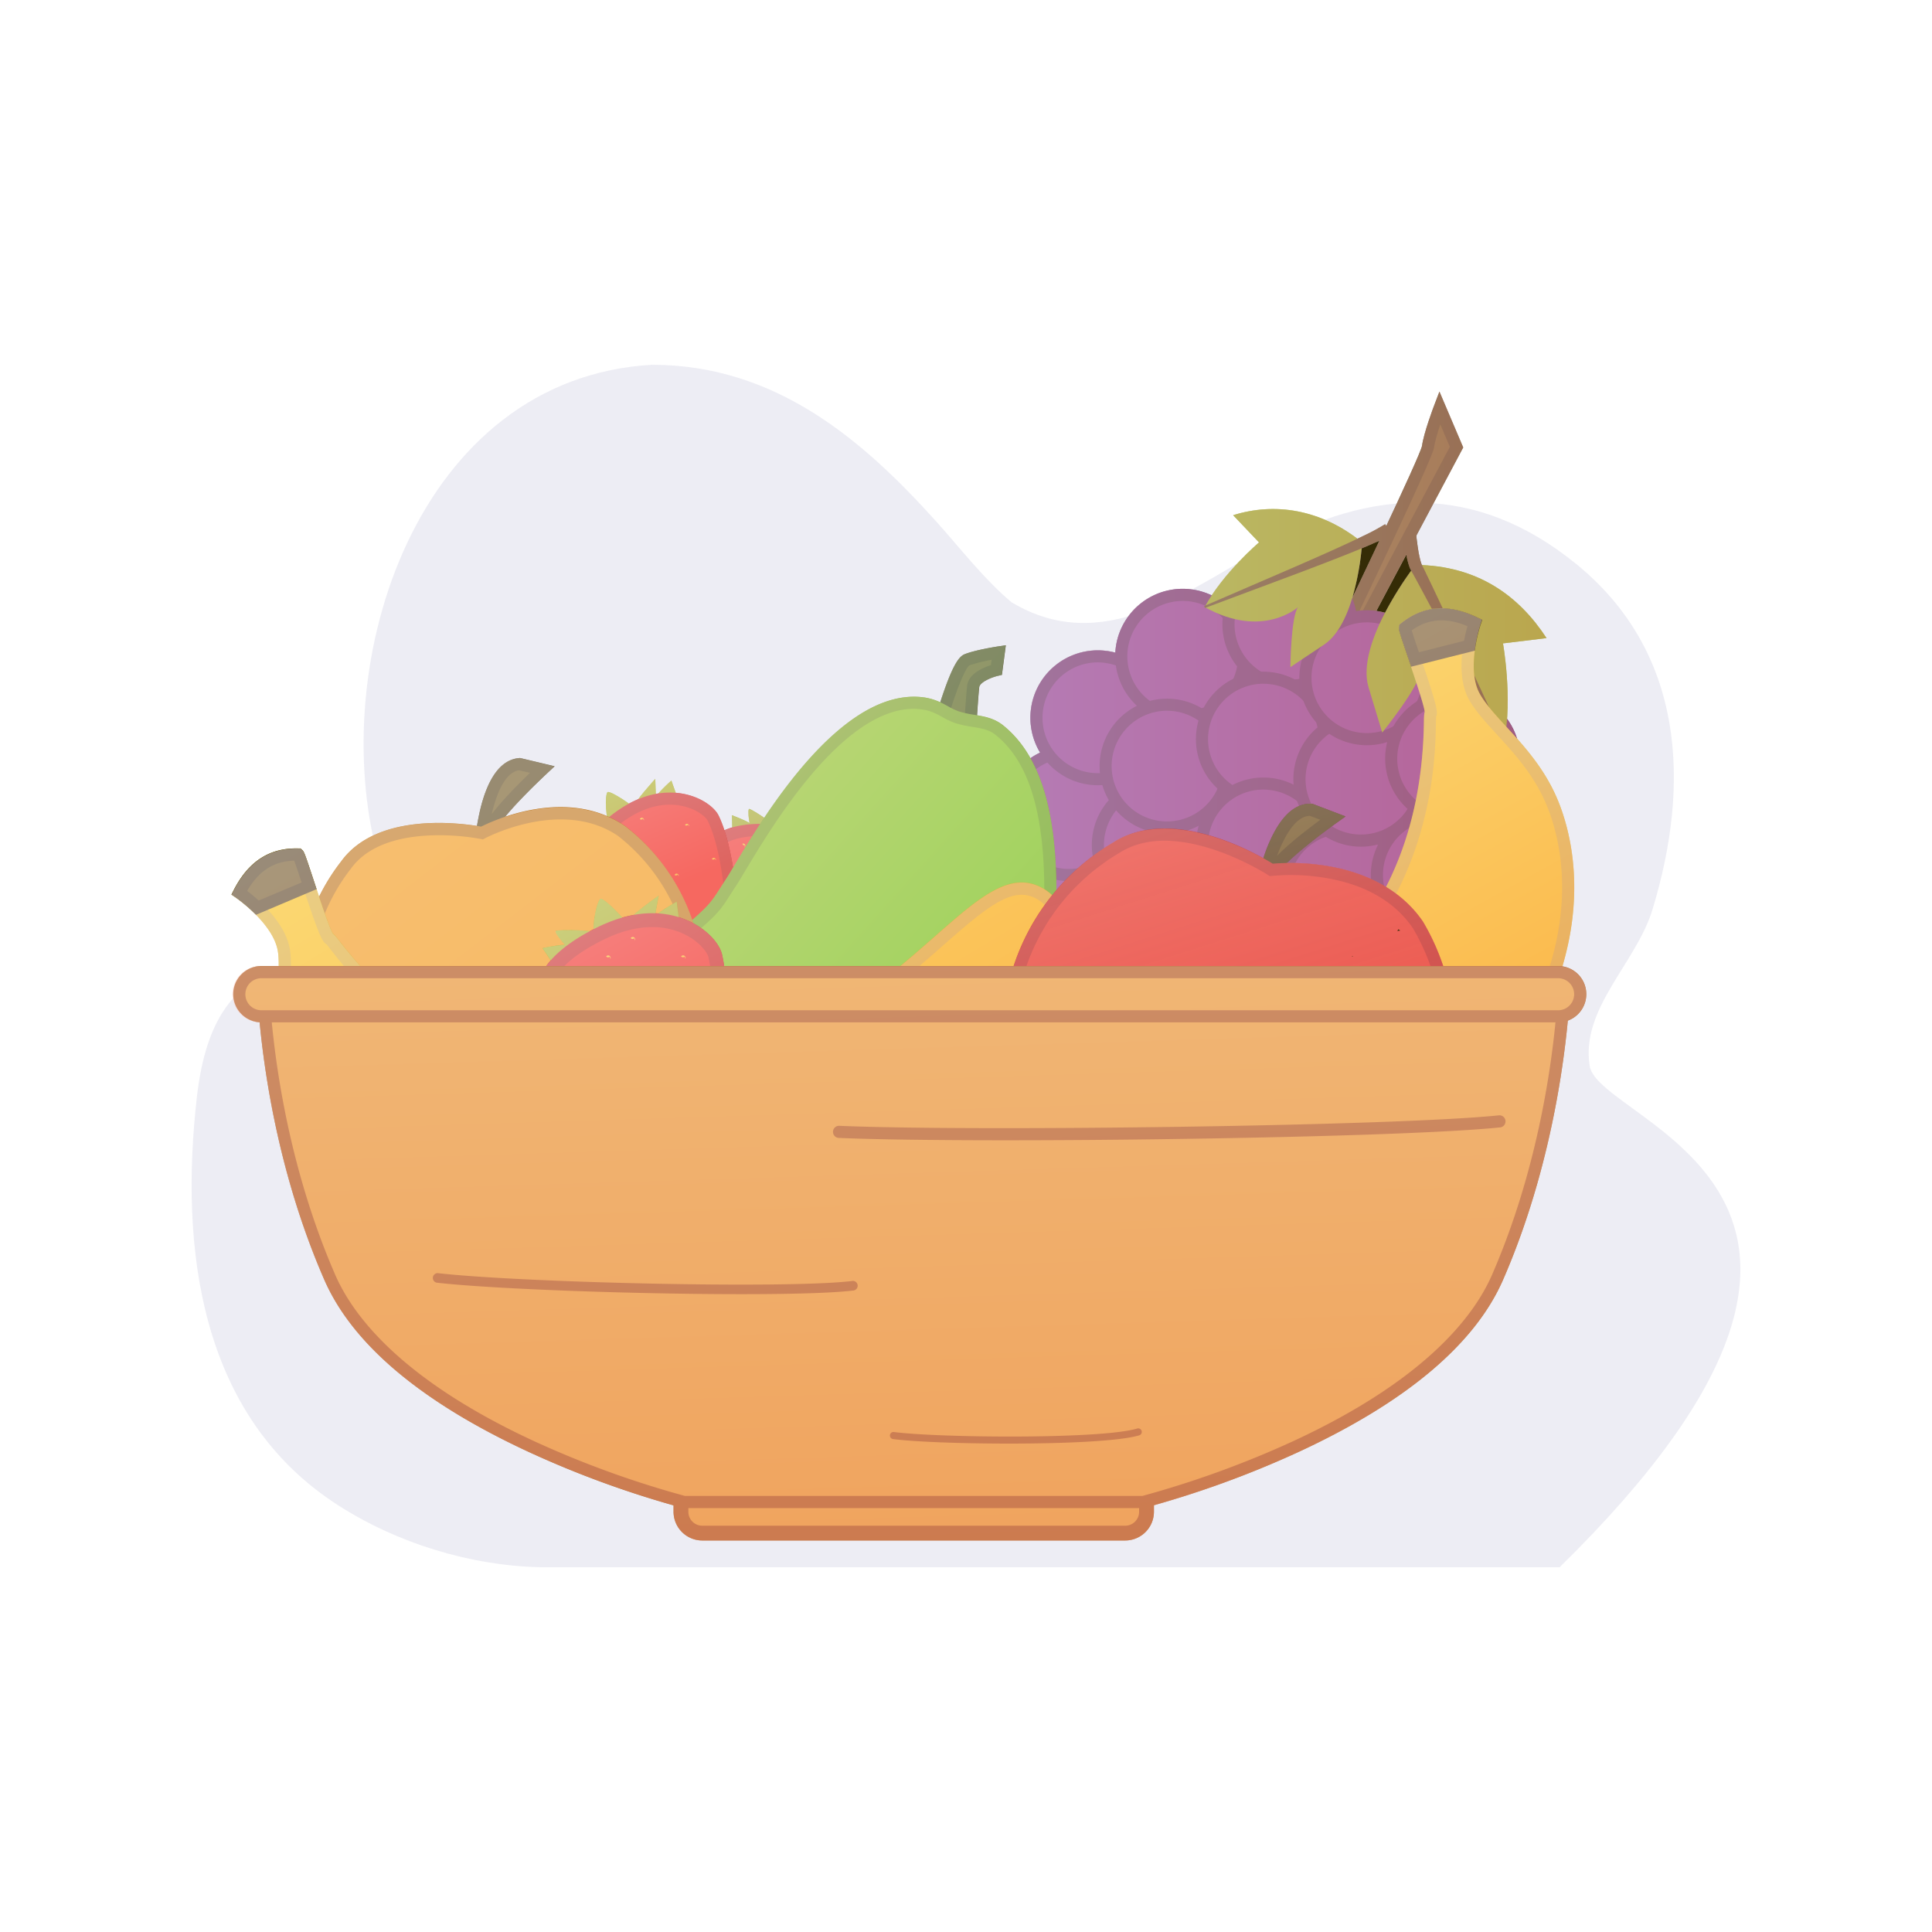 <svg xmlns="http://www.w3.org/2000/svg" xmlns:xlink="http://www.w3.org/1999/xlink" viewBox="0 0 1200 1200"><defs><style>.cls-1{isolation:isolate;}.cls-2{fill:#ededf4;}.cls-3{fill:#eac72c;}.cls-4{fill:#8cb01b;}.cls-5{fill:#ee2325;}.cls-6{fill:#bf1d25;}.cls-10,.cls-16,.cls-19,.cls-22,.cls-26,.cls-27,.cls-28,.cls-31,.cls-34,.cls-7{opacity:0.5;mix-blend-mode:overlay;}.cls-7{fill:url(#linear-gradient);}.cls-8{fill:#96bd1d;}.cls-9{fill:#f7d22e;}.cls-10{fill:url(#linear-gradient-2);}.cls-11{fill:#52450e;}.cls-12{fill:#352c06;}.cls-13{fill:#6d168e;}.cls-14{fill:#440860;}.cls-15{fill:#77a000;}.cls-16{fill:url(#linear-gradient-3);}.cls-17{fill:#95c019;}.cls-18{fill:#7d9916;}.cls-19{fill:url(#linear-gradient-4);}.cls-20{fill:#f29200;}.cls-21{fill:#b26602;}.cls-22{fill:url(#linear-gradient-5);}.cls-23{fill:#f8c800;}.cls-24{fill:#d6b425;}.cls-25{fill:#352d0a;}.cls-26{fill:url(#linear-gradient-6);}.cls-27{fill:url(#linear-gradient-7);}.cls-28{fill:url(#linear-gradient-8);}.cls-29{fill:#e42e26;}.cls-30{fill:#bc2020;}.cls-31{fill:url(#linear-gradient-9);}.cls-32{fill:#e39a21;}.cls-33{fill:#9b4902;}.cls-34{fill:url(#linear-gradient-10);}</style><linearGradient id="linear-gradient" x1="435.11" y1="472.16" x2="501.26" y2="604.46" gradientUnits="userSpaceOnUse"><stop offset="0" stop-color="#fef1ef"/><stop offset="1" stop-color="#fead9c"/></linearGradient><linearGradient id="linear-gradient-2" x1="370.03" y1="459.17" x2="412.24" y2="554.86" xlink:href="#linear-gradient"/><linearGradient id="linear-gradient-3" x1="525.58" y1="490.14" x2="960.58" y2="490.14" xlink:href="#linear-gradient"/><linearGradient id="linear-gradient-4" x1="343.32" y1="441.94" x2="639.88" y2="708.01" gradientUnits="userSpaceOnUse"><stop offset="0" stop-color="#fef1ef"/><stop offset="1" stop-color="#97e08f"/></linearGradient><linearGradient id="linear-gradient-5" x1="128.1" y1="374.87" x2="424.31" y2="759.25" gradientUnits="userSpaceOnUse"><stop offset="0" stop-color="#fef1ef"/><stop offset="1" stop-color="#fbdfc1"/></linearGradient><linearGradient id="linear-gradient-6" x1="289.22" y1="410.67" x2="501.47" y2="765.85" xlink:href="#linear-gradient"/><linearGradient id="linear-gradient-7" x1="655.25" y1="432.84" x2="801.62" y2="697.42" xlink:href="#linear-gradient"/><linearGradient id="linear-gradient-8" x1="348.83" y1="533.64" x2="422.41" y2="666.28" xlink:href="#linear-gradient"/><linearGradient id="linear-gradient-9" x1="673.95" y1="364.03" x2="800.21" y2="761.19" gradientUnits="userSpaceOnUse"><stop offset="0" stop-color="#fef1ef"/><stop offset="1" stop-color="#fead9c" stop-opacity="0.5"/></linearGradient><linearGradient id="linear-gradient-10" x1="555.29" y1="301.69" x2="575.7" y2="961.33" xlink:href="#linear-gradient"/></defs><g class="cls-1"><g id="Layer_1" data-name="Layer 1"><path class="cls-2" d="M122.29,681.35c-10.7,93.68,1.46,198,87.45,253.42,36.68,23.65,82.25,37.73,126,38.66h633c238-233.6,24.38-275.4,18.65-311.31s28.82-63.74,39-97.19c23.78-78.12,20-160.12-47.82-215-61.72-49.89-126.37-47.2-192.91-9.88C736.8,367.47,684.34,408,628.07,373.93c-17.61-15-31.68-33.52-46.73-50.22-45.38-50.39-99.59-97.14-176.42-97.14C259.37,234.94,202,410.9,234.79,532.59c4.31,16,12.47,44.5-1.89,58.14-9.2,8.74-24.8,7-36.43,7.57C146.23,600.67,127.8,633.2,122.29,681.35Z"/><path class="cls-3" d="M492.75,595.76a1.25,1.25,0,0,1-1.59-1.08,1.31,1.31,0,0,1,1.22,2.3"/><path class="cls-3" d="M464.74,612.41a1.25,1.25,0,0,1-1.59-1.07,1.35,1.35,0,0,1,1.66.59,1.36,1.36,0,0,1-.44,1.71"/><path class="cls-4" d="M523.22,532.74l4.27-9.07s-13.79-.92-16.66,1.2S521.73,535.9,523.22,532.74Z"/><path class="cls-4" d="M454.88,516.36l-.28-10s13,4.69,14.78,7.78S455,519.85,454.88,516.36Z"/><path class="cls-4" d="M511,526.75l10.11-10.9s-19.63.91-22.5,3S511,526.75,511,526.75Z"/><path class="cls-4" d="M498.72,520.67c1.47-1-2.27-18.92-4.23-19.84s-15,13-12.65,15.12S497,521.83,498.72,520.67Z"/><path class="cls-4" d="M485.1,517.7c-.36-4-17.7-14.71-19.57-15.27s.54,13.34,1.2,13.29S485.1,517.7,485.1,517.7Z"/><path class="cls-5" d="M529.33,558.61c3-8.62-4.72-37.94-44.71-42.38s-47.38,12.71-46.91,24.35,5,96.65,21.33,95.67S519.91,585.82,529.33,558.61Z"/><path class="cls-6" d="M458.78,640a9.31,9.31,0,0,1-6.32-2.63c-2.3-2.09-9.32-8.44-14.58-49.78-3-23.35-3.9-45.94-3.94-46.89A25.07,25.07,0,0,1,441.75,521c8.5-7.92,23.07-10.79,43.29-8.55,24.76,2.75,36.9,14.33,42.73,23.56,5.93,9.38,6.81,18.91,5.12,23.79h0c-5.41,15.63-20.76,36-33.31,49.95-8,8.84-27.9,29.48-40.31,30.22Zm13.85-120.74c-11.8,0-20.59,2.45-25.75,7.26a17.52,17.52,0,0,0-5.41,13.89c1.22,30.82,6.65,82.88,16,91.38a2,2,0,0,0,1.31.68c13.67-.82,57.34-47.36,67-75.12h0c1-2.79.25-10-4.37-17.31-4.95-7.84-15.42-17.68-37.2-20.1A104.85,104.85,0,0,0,472.63,519.29Z"/><path class="cls-3" d="M515.54,550.34a1.25,1.25,0,0,1-1.59-1.08,1.31,1.31,0,0,1,1.22,2.3"/><path class="cls-3" d="M462.75,525.1a1.26,1.26,0,0,1-1.59-1.08,1.31,1.31,0,0,1,1.22,2.3"/><path class="cls-3" d="M481.91,527.48a1.25,1.25,0,0,1-1.59-1.08,1.31,1.31,0,0,1,1.22,2.3"/><path class="cls-3" d="M489.08,567.71a1.26,1.26,0,0,1-1.59-1.08,1.31,1.31,0,0,1,1.22,2.3"/><path class="cls-3" d="M451.6,571.79a1.25,1.25,0,0,1-1.59-1.07,1.35,1.35,0,0,1,1.66.59,1.36,1.36,0,0,1-.44,1.71"/><path class="cls-3" d="M465.64,539.56a1.25,1.25,0,0,1-1.59-1.08,1.31,1.31,0,0,1,1.22,2.3"/><path class="cls-3" d="M467.72,585.07a1.24,1.24,0,0,1-1.59-1.08,1.31,1.31,0,0,1,1.22,2.3"/><path class="cls-3" d="M512.43,577.07a1.25,1.25,0,0,1-1.59-1.07,1.35,1.35,0,0,1,1.66.59,1.36,1.36,0,0,1-.44,1.71"/><path class="cls-3" d="M446.35,538.36a1.24,1.24,0,0,1-1.58-1.08,1.36,1.36,0,0,1,1.65.6,1.34,1.34,0,0,1-.44,1.7"/><path class="cls-7" d="M527.77,536.05A43,43,0,0,0,524,531l3.45-7.31a95.27,95.27,0,0,0-11.36,0c-.43-.32-.88-.63-1.33-.95l6.35-6.84s-9.67.45-16.43,1.45q-2.82-1.15-6-2.11c-.83-5.67-2.91-13.75-4.21-14.36s-8.84,6.65-11.75,11.44l-2.49-.21c-5.38-4.4-13.47-9.26-14.72-9.63s-.69,4.74,0,8.71a91,91,0,0,0-10.92-4.8s.12,4.19.21,7.65a32,32,0,0,0-13.06,7,25.07,25.07,0,0,0-7.81,19.69c0,.95,1,23.54,3.94,46.89,5.26,41.34,12.28,47.69,14.58,49.78a9.29,9.29,0,0,0,6.32,2.62h.49c12.41-.74,32.32-21.38,40.31-30.22,12.55-13.9,27.9-34.32,33.31-49.95C534.58,555,533.7,545.43,527.77,536.05Z"/><path class="cls-8" d="M420.37,494.25,417,484.82s-10.4,9.09-10.93,12.61S421.55,497.54,420.37,494.25Z"/><path class="cls-8" d="M360.43,530.94l-7.27-6.9s12.52-5.86,15.95-4.93S363,533.34,360.43,530.94Z"/><path class="cls-8" d="M407.52,498.62,407,483.77s-13.25,14.51-13.79,18S407.52,498.62,407.52,498.62Z"/><path class="cls-8" d="M394.5,503c.33-1.76-15-11.78-17-11.06s-1.42,19.78,1.73,19.65S394.13,505,394.5,503Z"/><path class="cls-8" d="M382.77,510.54c-3.09-2.59-22.92,2.09-24.64,3s9.81,9.06,10.24,8.56S382.77,510.54,382.77,510.54Z"/><path class="cls-5" d="M443,508.24c-4-8.21-30.15-23.51-61.59,1.6s-24.55,42.46-16,50.38,71.82,64.87,82.7,52.63S455.53,534.16,443,508.24Z"/><path class="cls-6" d="M443.66,618.33c-20.42,0-74.65-49.64-80.82-55.35a25,25,0,0,1-8.39-19.45c.42-11.61,8.7-23.93,24.6-36.63,19.46-15.55,36.24-15.94,46.88-13.53,10.83,2.46,18.18,8.58,20.43,13.23,7.22,14.89,10.78,40.18,11.72,58.89.59,11.9,1.08,40.57-7.18,49.86a9.17,9.17,0,0,1-6.66,3ZM416.08,499.81c-8.59,0-19.72,2.88-32.34,13-13.91,11.11-21.43,21.84-21.77,31a17.56,17.56,0,0,0,6,13.66c22.43,20.75,62.52,53.34,75.56,53.34h.36a2,2,0,0,0,1.4-.45c9.1-10.23,7.13-74-5.68-100.47h0c-1.29-2.65-6.89-7.25-15.32-9.16A36.93,36.93,0,0,0,416.08,499.81Z"/><path class="cls-9" d="M427.37,512.13a1.25,1.25,0,0,1-1.89.36,1.31,1.31,0,0,1,2.49.77"/><path class="cls-9" d="M443.33,560.38a1.25,1.25,0,0,1-1.89.36,1.31,1.31,0,0,1,2.49.77"/><path class="cls-9" d="M388.77,520.71a1.26,1.26,0,0,1-1.89.36,1.31,1.31,0,0,1,2.49.76"/><path class="cls-9" d="M399.33,508.4a1.24,1.24,0,0,1-1.88.36,1.3,1.3,0,0,1,2.48.77"/><path class="cls-9" d="M420.91,543.12a1.24,1.24,0,0,1-1.88.36,1.3,1.3,0,0,1,2.48.77"/><path class="cls-9" d="M397.28,572.49a1.25,1.25,0,0,1-1.89.36,1.31,1.31,0,0,1,2.49.77"/><path class="cls-9" d="M435.28,592a1.25,1.25,0,0,1-1.89.36,1.31,1.31,0,0,1,2.49.77"/><path class="cls-9" d="M393.67,548.23a1.25,1.25,0,0,1-1.89.36,1.31,1.31,0,0,1,2.49.77"/><path class="cls-9" d="M418.06,570.5a1.24,1.24,0,0,1-1.88.36,1.3,1.3,0,0,1,2.48.77"/><path class="cls-9" d="M444.06,533.25a1.25,1.25,0,0,1-1.89.36,1.31,1.31,0,0,1,2.49.77"/><path class="cls-9" d="M373.58,548.91a1.26,1.26,0,0,1-1.89.36,1.31,1.31,0,0,1,2.49.76"/><path class="cls-10" d="M458.08,565.49c-.94-18.71-4.5-44-11.72-58.89-2.25-4.65-9.6-10.77-20.43-13.23a44.83,44.83,0,0,0-6.22-.94c-1.19-3.33-2.73-7.61-2.73-7.61a94.74,94.74,0,0,0-8.05,8l-1.61.27-.34-9.32s-6.53,7.14-10.6,12.62q-2.82,1.19-5.76,2.77c-4.59-3.43-11.77-7.68-13.12-7.2s-1.56,11-.24,16.4L375.35,510c-6.91.69-16.07,3-17.22,3.59s2.86,3.84,6.15,6.17A92,92,0,0,0,353.16,524l5.55,5.27a32.09,32.09,0,0,0-4.26,14.22A25,25,0,0,0,362.84,563c6.17,5.71,60.4,55.35,80.82,55.35h.58a9.17,9.17,0,0,0,6.66-3C459.16,606.06,458.67,577.39,458.08,565.49Z"/><path class="cls-11" d="M894.27,253.24l10.42,24.46-82.3,154.84-5.75-4.11S886.06,285.09,887,277.49,894.27,253.24,894.27,253.24Z"/><path class="cls-12" d="M823.69,438.09l-11.82-8.44,1.38-2.86c27.39-56.55,68.64-143.13,70-149.85,1-7.87,7.22-24.34,7.49-25l3.32-8.72,14.77,34.7Zm70.9-174.49c-1.71,5.15-3.45,10.95-3.86,14.35C889.88,284.84,844.68,379,826,417.76l74.54-140.24Z"/><circle class="cls-13" cx="567.5" cy="668.19" r="38.15"/><path class="cls-14" d="M567.52,710.12a41.92,41.92,0,1,1,41.24-34.52A41.81,41.81,0,0,1,567.52,710.12Zm0-76.32a34.38,34.38,0,1,0,6.1.54A35.27,35.27,0,0,0,567.48,633.8Z"/><circle class="cls-13" cx="625.79" cy="691.48" r="38.15"/><path class="cls-14" d="M625.88,733.41a42.33,42.33,0,0,1-7.5-.67,41.72,41.72,0,1,1,7.5.67Zm-.17-76.33a34.48,34.48,0,1,0,6.16.55A34.75,34.75,0,0,0,625.71,657.08Z"/><circle class="cls-13" cx="610.75" cy="623.49" r="38.15"/><path class="cls-14" d="M610.77,665.41A41.92,41.92,0,1,1,652,630.9,41.87,41.87,0,0,1,610.77,665.41Zm-.09-76.32a34.42,34.42,0,0,0-33.78,28.32h0a34.39,34.39,0,1,0,39.93-27.77A34.64,34.64,0,0,0,610.68,589.09Z"/><circle class="cls-13" cx="637.76" cy="565.67" r="38.15"/><path class="cls-14" d="M637.78,607.59a42,42,0,0,1-41.28-49.33h0a41.92,41.92,0,1,1,41.28,49.33Zm-33.87-48a34.39,34.39,0,1,0,39.93-27.77,34.44,34.44,0,0,0-39.93,27.77Z"/><circle class="cls-13" cx="663.95" cy="505.33" r="38.15"/><path class="cls-14" d="M664,547.25a41.92,41.92,0,0,1-41.28-49.33h0A41.92,41.92,0,1,1,664,547.25Zm-33.87-48A34.39,34.39,0,1,0,670,471.48a34.43,34.43,0,0,0-39.93,27.77Z"/><circle class="cls-13" cx="681.91" cy="445.8" r="38.15"/><path class="cls-14" d="M682,487.73a43.29,43.29,0,0,1-7.5-.67,41.94,41.94,0,0,1-33.85-48.67h0A41.9,41.9,0,1,1,682,487.73Zm-.16-76.33a34.39,34.39,0,0,0-33.78,28.32h0A34.39,34.39,0,1,0,688,412,34.64,34.64,0,0,0,681.84,411.4Z"/><circle class="cls-13" cx="734.59" cy="407.64" r="38.15"/><path class="cls-14" d="M734.61,449.56a42,42,0,0,1-41.28-49.33h0a41.92,41.92,0,1,1,41.28,49.33Zm-33.87-48a34.39,34.39,0,1,0,39.93-27.77,34.44,34.44,0,0,0-39.93,27.77Z"/><circle class="cls-13" cx="801.18" cy="387.78" r="38.15"/><path class="cls-14" d="M801.2,429.7a41.93,41.93,0,0,1-41.28-49.33h0A41.92,41.92,0,1,1,801.2,429.7Zm-.09-76.32a34.39,34.39,0,0,0-33.78,28.32h0a34.39,34.39,0,1,0,39.93-27.77A34.64,34.64,0,0,0,801.11,353.38Z"/><circle class="cls-13" cx="663.95" cy="641.99" r="38.15"/><path class="cls-14" d="M664,683.91a42,42,0,0,1-41.28-49.33h0A41.92,41.92,0,1,1,664,683.91Zm-33.87-48A34.39,34.39,0,1,0,670,608.14a34.15,34.15,0,0,0-39.93,27.77Z"/><circle class="cls-13" cx="696.43" cy="581.65" r="38.15"/><path class="cls-14" d="M696.45,623.58a42,42,0,0,1-41.28-49.33h0a41.92,41.92,0,1,1,41.28,49.33Zm-33.87-48a34.39,34.39,0,1,0,39.93-27.78,34.43,34.43,0,0,0-39.93,27.78Z"/><circle class="cls-13" cx="720.07" cy="524.81" r="38.15"/><path class="cls-14" d="M720.09,566.73a41.92,41.92,0,0,1-41.28-49.33h0a41.92,41.92,0,1,1,41.28,49.33Zm-33.87-48A34.39,34.39,0,1,0,726.15,491a34.43,34.43,0,0,0-39.93,27.77Z"/><circle class="cls-13" cx="724.86" cy="475.84" r="38.15"/><path class="cls-14" d="M725,517.77a42.33,42.33,0,0,1-7.5-.67,41.92,41.92,0,0,1-33.85-48.67h0A41.9,41.9,0,1,1,725,517.77Zm-.16-76.33A34.42,34.42,0,0,0,691,469.76h0A34.38,34.38,0,1,0,730.94,442,35.68,35.68,0,0,0,724.79,441.44Z"/><circle class="cls-13" cx="784.73" cy="459.11" r="38.15"/><path class="cls-14" d="M784.82,501a42.33,42.33,0,0,1-7.5-.67,41.92,41.92,0,0,1-33.85-48.67h0A41.9,41.9,0,1,1,784.82,501Zm-.17-76.33A34.42,34.42,0,0,0,750.88,453h0a34.39,34.39,0,1,0,39.92-27.77A34.55,34.55,0,0,0,784.65,424.71Z"/><circle class="cls-13" cx="702.11" cy="695.18" r="38.15"/><path class="cls-14" d="M702.2,737.11a42.33,42.33,0,0,1-7.5-.67,41.92,41.92,0,0,1-33.85-48.67h0a41.9,41.9,0,1,1,41.35,49.34ZM702,660.78a34.42,34.42,0,0,0-33.78,28.32h0a34.39,34.39,0,1,0,39.93-27.77A34.72,34.72,0,0,0,702,660.78Z"/><circle class="cls-13" cx="734.59" cy="641.99" r="38.15"/><path class="cls-14" d="M734.61,683.91a42,42,0,0,1-41.28-49.33h0a41.92,41.92,0,1,1,41.28,49.33Zm-33.87-48a34.4,34.4,0,1,0,39.93-27.77,34.19,34.19,0,0,0-39.93,27.77Z"/><circle class="cls-13" cx="763.02" cy="581.65" r="38.15"/><path class="cls-14" d="M763,623.58a42,42,0,0,1-41.28-49.33h0A41.92,41.92,0,1,1,763,623.58Zm-33.87-48A34.39,34.39,0,1,0,769.1,547.8a34.43,34.43,0,0,0-39.93,27.78Z"/><circle class="cls-13" cx="784.73" cy="524.81" r="38.15"/><path class="cls-14" d="M784.82,566.74a42.33,42.33,0,0,1-7.5-.67,41.92,41.92,0,0,1-33.85-48.67h0a41.9,41.9,0,1,1,41.35,49.34Zm-.17-76.33a34.42,34.42,0,0,0-33.77,28.32h0A34.39,34.39,0,1,0,790.8,491,34.55,34.55,0,0,0,784.65,490.41Z"/><circle class="cls-13" cx="768.68" cy="676.69" r="38.15"/><path class="cls-14" d="M768.69,718.61a41.92,41.92,0,0,1-41.27-49.33h0a41.92,41.92,0,1,1,41.27,49.33Zm-.09-76.32a34.42,34.42,0,0,0-33.77,28.32h0a34.33,34.33,0,1,0,33.77-28.32Z"/><circle class="cls-13" cx="806.84" cy="619.81" r="38.15"/><path class="cls-14" d="M806.92,661.74a42.31,42.31,0,0,1-7.49-.67,41.75,41.75,0,1,1,7.49.67Zm-.16-76.33A34.41,34.41,0,0,0,773,613.74h0A34.38,34.38,0,1,0,812.91,586,35.6,35.6,0,0,0,806.76,585.41Z"/><circle class="cls-13" cx="834.94" cy="552.16" r="38.15"/><path class="cls-14" d="M835,594.09a42,42,0,0,1-41.28-49.33h0A41.92,41.92,0,1,1,835,594.09Zm-33.87-48A34.39,34.39,0,1,0,841,518.31a34.43,34.43,0,0,0-39.93,27.78Z"/><circle class="cls-13" cx="845.29" cy="483.96" r="38.15"/><path class="cls-14" d="M845.31,525.88a42.83,42.83,0,0,1-7.43-.66A42,42,0,0,1,804,476.55h0a41.92,41.92,0,1,1,41.28,49.33Zm-33.87-48a34.39,34.39,0,1,0,39.93-27.77,34.44,34.44,0,0,0-39.93,27.77Z"/><circle class="cls-13" cx="848.99" cy="420.95" r="38.15"/><path class="cls-14" d="M849,462.87a41.92,41.92,0,0,1-41.28-49.33h0A41.92,41.92,0,1,1,849,462.87Zm-33.87-48a34.39,34.39,0,1,0,39.93-27.77,34.43,34.43,0,0,0-39.93,27.77Z"/><circle class="cls-13" cx="902.24" cy="471.24" r="38.15"/><path class="cls-14" d="M902.26,513.17A42,42,0,0,1,861,463.84h0a41.92,41.92,0,1,1,41.28,49.33Zm-33.87-48a34.39,34.39,0,1,0,39.93-27.77,34.43,34.43,0,0,0-39.93,27.77Z"/><circle class="cls-13" cx="893.36" cy="543.49" r="38.15"/><path class="cls-14" d="M893.45,585.42a42.22,42.22,0,0,1-7.49-.67,41.9,41.9,0,0,1-33.85-48.67h0a41.9,41.9,0,1,1,41.34,49.34Zm-.16-76.33a34.42,34.42,0,0,0-33.77,28.32h0a34.39,34.39,0,1,0,39.92-27.77A35.6,35.6,0,0,0,893.29,509.09Z"/><circle class="cls-13" cx="873.1" cy="619.81" r="38.15"/><path class="cls-14" d="M873.12,661.74a42,42,0,0,1-41.28-49.33h0a41.92,41.92,0,1,1,41.28,49.33Zm-33.87-48A34.39,34.39,0,1,0,879.18,586a34.15,34.15,0,0,0-39.93,27.78Z"/><circle class="cls-13" cx="834.94" cy="668.19" r="38.15"/><path class="cls-14" d="M835,710.12a42,42,0,0,1-41.28-49.33h0A41.92,41.92,0,1,1,835,710.12Zm-33.87-48A34.39,34.39,0,1,0,841,634.34a34.43,34.43,0,0,0-39.93,27.78Z"/><path class="cls-15" d="M879.14,350.87s-37.59,48-29.1,76.07L858.53,455s22.93-28.45,23.34-37.1c0,0,5,34.49,52.38,43,5.36-27.65-.73-61.29-.73-61.29l27.06-3.27C943.52,370.2,917.91,351.2,879.14,350.87Z"/><path class="cls-12" d="M879.65,332.57c.68,5.56,1.4,11.5,2.85,16.49.18.63.39,1.15.59,1.69.11.22.21.43.31.66l.53,1c.76,1.46,1.36,2.73,2,4.08l3.85,8,15.14,32,15,32.05,14.83,32.12-1,.5-33.4-62.36L883.7,367.61l-4.2-7.76c-.7-1.26-1.43-2.62-2.08-3.74l-.53-.92-.69-1.31c-.36-.82-.72-1.66-1-2.44a53.67,53.67,0,0,1-2.12-9.21,88.29,88.29,0,0,1-1-9.09Z"/><path class="cls-15" d="M846.05,336.9s-2.78,49.57-23.68,63.52l-20.9,13.94s.33-31.3,4.76-37.24c0,0-22.1,20.07-58-.08C759.7,355.84,782,336.91,782,336.91L765.93,320C791.45,312,820.24,316,846.05,336.9Z"/><path class="cls-12" d="M864.35,331.93a137.54,137.54,0,0,1-14.42,6.9c-4.8,2.07-9.61,4-14.42,5.92-9.64,3.83-19.3,7.52-29,11.18l-58.1,21.71-.48-1.2,56.92-24.6c9.47-4.13,18.92-8.29,28.29-12.57,4.68-2.15,9.36-4.31,14-6.57a132.25,132.25,0,0,0,13.2-7.12Z"/><path class="cls-16" d="M936.06,446.51c1.65-23.7-2.54-46.89-2.54-46.89l27.06-3.27C944.12,371.12,919.7,352.56,883.2,351l-.11-.23c-.2-.54-.41-1.06-.59-1.69a107.58,107.58,0,0,1-2.82-16.29l29.17-54.89-14.77-34.7-3.32,8.72c-.27.7-6.53,17.17-7.49,25-.64,3.11-9.83,23.35-22.23,49.79l-.73-1.15a132.25,132.25,0,0,1-13.2,7.12c-1.32.65-2.66,1.28-4,1.91-25-18.88-52.64-22.3-77.19-14.6L782,336.91s-17.46,14.79-29.46,32.87a41.9,41.9,0,0,0-59.24,30.45,39.93,39.93,0,0,0-.59,5.08c-1.13-.3-2.27-.56-3.43-.77A41.88,41.88,0,0,0,646,467.43a42.87,42.87,0,0,0-6,3.49,41.85,41.85,0,0,0-13,54.23,41.85,41.85,0,0,0-27.4,57.9,42,42,0,0,0-12.83,6,41.86,41.86,0,0,0-17.89,37.22,41.92,41.92,0,1,0,17.39,79.32,41.92,41.92,0,0,0,76.8,4.91,41.9,41.9,0,0,0,78.63-1.74A41.87,41.87,0,0,0,805,697.53a41.91,41.91,0,0,0,71.31-35.91,41.91,41.91,0,0,0,20.48-76.34,41.92,41.92,0,0,0,21.58-75.38,41.89,41.89,0,0,0,18.24-62.59C936.46,447,936.26,446.77,936.06,446.51Z"/><path class="cls-11" d="M584.12,448.94s10-36.56,16.48-39.12,19.7-4.57,19.7-4.57l-1.43,10.87s-13.64,3.21-14.43,10.22-2.12,29.49-2.12,29.49Z"/><path class="cls-12" d="M605.78,461.16l-26.19-9.91.9-3.3c.1-.38,2.57-9.37,5.89-18.85,6.34-18.11,10-21.67,12.84-22.78,6.78-2.68,20-4.71,20.52-4.79l5-.76-2.43,18.42-2.53.59c-4.64,1.11-11.23,4.15-11.55,7-.77,6.83-2.09,29.05-2.1,29.28Zm-17.11-14.52,10.21,3.86c.44-7.09,1.25-19.57,1.82-24.58.84-7.44,9.91-11.25,14.76-12.76l.44-3.34a92.12,92.12,0,0,0-13.82,3.46C599.65,415,593.87,428.51,588.67,446.64Zm13.45-33.39Z"/><path class="cls-17" d="M454.06,548.14c10.76-16.35,63-116.2,117.34-111.48,11.18,1,16.17,6.73,23.47,9,9.72,3,18.32,1.81,25.9,7.91,22.76,18.31,35,55.31,30.79,127.81,16.51,60.67,4.36,270.72-150,245.74S328.3,662.62,388.68,611.35,440.2,569.2,454.06,548.14Z"/><path class="cls-18" d="M526.18,832.93a157.69,157.69,0,0,1-25.2-2.11c-39.61-6.41-72.59-20.5-98-41.87-22.23-18.68-37.87-42.51-45.23-68.94-11.95-42.88-.75-86.66,28.54-111.52,9-7.62,16.41-13.91,22.63-19.16,31.06-26.22,31.06-26.22,38.48-37.77,1-1.59,2.18-3.39,3.55-5.48h0c1.21-1.83,3-4.82,5.26-8.61C474,507.68,521.33,428.53,571.73,432.92c7.85.68,12.92,3.46,17.4,5.92A37.27,37.27,0,0,0,596,442a69.31,69.31,0,0,0,9.27,2c6,1,12.17,2,17.88,6.6C649,471.45,659.27,512.88,655.35,581c5,18.73,8.46,56,2.23,100.55-4.73,33.77-16.61,81-46.36,114C588.84,820.41,560.31,832.93,526.18,832.93Zm41.43-392.67c-44.52,0-88.25,73.11-105,101.08-2.31,3.86-4.14,6.91-5.43,8.87s-2.5,3.85-3.51,5.42c-8,12.5-8.63,13-39.95,39.46-6.22,5.24-13.65,11.52-22.62,19.13C364.07,637.2,353.8,677.93,365,718c7,25,21.76,47.5,42.83,65.19,24.38,20.49,56.14,34,94.39,40.21,42.77,6.92,77.58-4.15,103.45-32.89,49.87-55.43,54-165,42.3-208.15l-.17-.6,0-.61c3.86-65.81-5.48-105.42-29.38-124.66-4.17-3.35-8.91-4.13-14.39-5a74.14,74.14,0,0,1-10.27-2.22,43.94,43.94,0,0,1-8.25-3.79c-4.2-2.3-8.16-4.48-14.43-5C569.92,440.31,568.76,440.26,567.61,440.26Z"/><path class="cls-19" d="M655.35,581c3.92-68.09-6.32-109.52-32.22-130.35-5.21-4.2-10.82-5.41-16.31-6.34.43-6.53,1-14,1.36-17.51.32-2.84,6.91-5.88,11.55-7l2.53-.59,2.43-18.42-5,.76c-.56.08-13.73,2.11-20.52,4.79-2.8,1.11-6.5,4.67-12.84,22.78-.86,2.45-1.65,4.86-2.37,7.1a35.79,35.79,0,0,0-12.28-3.28c-50.38-4.37-97.73,74.76-115.56,104.55-2.26,3.79-4.05,6.78-5.26,8.61-1.37,2.09-2.53,3.89-3.55,5.48-7.42,11.55-7.42,11.55-38.48,37.78-6.22,5.25-13.66,11.53-22.63,19.14C357,633.35,345.76,677.13,357.71,720c7.36,26.43,23,50.26,45.23,68.94,25.45,21.37,58.43,35.46,98,41.87a157.69,157.69,0,0,0,25.2,2.11c34.13,0,62.66-12.52,85-37.4,29.75-33.06,41.63-80.24,46.36-114C663.81,637,660.31,599.7,655.35,581Z"/><path class="cls-11" d="M298,530.85s2.36-54.22,24.59-56.24L336.77,478s-32,30-32.67,37.71S298,530.85,298,530.85Z"/><path class="cls-12" d="M293.74,543.16l.54-12.47a164.09,164.09,0,0,1,4.06-28.1c4.89-20,13-30.73,24-31.73l.61-.06,21.55,5.14-5.11,4.78c-18.81,17.63-31,32.06-31.49,35.32-.75,8.67-6.52,16.69-6.77,17Zm28.66-64.74c-8.62,1.3-13.95,14.17-17,27.36,6-8.14,16.25-18.49,23.78-25.75Z"/><path class="cls-20" d="M190,627.26A122,122,0,1,0,386.16,516.19c-37.29-25.53-86.76,1.22-86.76,1.22s-60.95-12.67-84.46,19.87A121.61,121.61,0,0,0,190,627.26Z"/><path class="cls-21" d="M310.84,738.11A125.76,125.76,0,0,1,211.93,535c23-31.71,77.42-23.3,86.9-21.56,8.18-4.11,53.57-24.94,89.45-.38l.19.14a125.75,125.75,0,0,1-62,223.93A128.73,128.73,0,0,1,310.84,738.11ZM272.63,518.78c-18.58,0-42.38,3.73-54.64,20.71l-.08.11a118.22,118.22,0,1,0,166-20.37c-35-23.84-82.28,1.23-82.75,1.49l-1.21.65-1.34-.28A145.81,145.81,0,0,0,272.63,518.78Z"/><path class="cls-22" d="M435.9,597a124.89,124.89,0,0,0-47.43-83.75l-.19-.14c-16.11-11-36.94-14.33-60.24-9.54a125.91,125.91,0,0,0-14.44,3.9,310.6,310.6,0,0,1,25.74-26.72l5.11-4.78L322.9,470.8l-.62.06c-11,1-19,11.68-23.94,31.73-.87,3.58-1.56,7.13-2.1,10.43-14.28-2.27-62.92-7.52-84.31,22a125.77,125.77,0,0,0,98.92,203.09,128.69,128.69,0,0,0,15.63-1A125.75,125.75,0,0,0,435.9,597Z"/><path class="cls-23" d="M330,795.36c113,25.8,228.13-45.19,256.48-74.78s101.54-139.43,60.37-165S564.39,645,420,671.61s-212.18-88.08-215.35-88.53c-1.9-.27-7.83-18.08-12.7-32.84-3.34-10.14-6.15-18.84-6.8-19.44-17.84-.46-29,9-36.55,23.62a96.35,96.35,0,0,1,11.24,9.34c7,6.77,15,16.56,16.52,27,2.73,19.3-7.11,48.37.68,80.35S217,769.54,330,795.36Z"/><path class="cls-24" d="M380.3,804.65A229.44,229.44,0,0,1,329.16,799h0c-50.05-11.44-89.68-31.92-117.77-60.86C186,712,176.7,685.49,173.41,672c-4.87-20-3.1-38.42-1.55-54.67,1-10.14,1.81-18.89.8-26.05-1.35-9.56-9.12-18.78-15.4-24.82a95.79,95.79,0,0,0-10.75-8.94l-2.75-1.88,1.53-3c9.17-17.72,22.25-26.12,40-25.65l1.4,0,1,.94c1.17,1.07,1.53,1.84,6.94,18.27l.91,2.77c2.72,8.26,9,27.19,11.22,30.85,1.06.68,2.17,2.11,4.57,5.19,68.24,87.56,150.77,93.36,208,82.81,79.88-14.72,127.28-56.37,161.9-86.78,27.35-24,47.11-41.4,67.59-28.71,7.78,4.83,12.38,12.48,13.68,22.75,5.54,43.7-50.92,124.62-73.31,148-15.29,16-52.43,41.25-97.84,59.06C462.8,793.45,423.44,804.65,380.3,804.65Zm-49.46-13C443.59,817.44,557.28,745.62,583.77,718c11.05-11.54,30.27-37,46.33-65.45,18.23-32.35,27.09-59.48,24.95-76.41-1-8-4.35-13.67-10.18-17.29-15-9.32-30.46,3.18-58.66,28-35.28,31-83.59,73.44-165.5,88.53-55,10.15-105.59,1.4-150.29-26-35.51-21.75-56.94-49.24-65-59.59-1-1.29-2-2.61-2.61-3.29-2.59-1.21-5-6.46-14.4-35l-.91-2.78c-1.75-5.3-3.67-11.15-4.75-14.07-12.64.34-22,6.37-29.23,18.77a108.52,108.52,0,0,1,9,7.7c7.14,6.87,16,17.51,17.63,29.2,1.14,8,.26,17.21-.75,27.81-1.5,15.66-3.21,33.41,1.37,52.18,3.1,12.73,11.91,37.82,36.06,62.7,27.06,27.88,65.44,47.65,114,58.76ZM205.2,579.35h0Z"/><path class="cls-11" d="M148.63,554.42a96.35,96.35,0,0,1,11.24,9.34L192,550.24c-3.34-10.14-6.15-18.84-6.8-19.44C167.34,530.34,156.22,539.76,148.63,554.42Z"/><path class="cls-25" d="M159.05,568.19l-1.79-1.72a95.79,95.79,0,0,0-10.75-8.94l-2.75-1.88,1.53-3c9.17-17.72,22.25-26.12,40-25.65l1.4,0,1,.94c1.17,1.07,1.53,1.84,6.94,18.27l2,6.07Zm-5.53-14.85c1.8,1.38,4.34,3.43,7.14,6l26.66-11.22c-1.69-5.16-3.53-10.73-4.57-13.55C170.11,534.91,160.72,540.94,153.52,553.34Z"/><path class="cls-26" d="M662.51,575.17c-1.3-10.27-5.9-17.92-13.68-22.75-20.47-12.69-40.24,4.68-67.59,28.71-34.62,30.41-82,72.06-161.9,86.78-57.22,10.55-139.75,4.74-208-82.81-2.4-3.08-3.51-4.51-4.57-5.19-2.1-3.39-7.61-19.91-10.57-28.88l-1.56-4.74c-4.56-13.86-5.53-16.58-6.43-17.73l-.1-.12a2.09,2.09,0,0,0-.2-.22,2,2,0,0,0-.21-.2l-1-.94-1.41,0a47.05,47.05,0,0,0-9.48.68c-13,2.34-23,10.57-30.5,25l-1.53,3,2.75,1.88s.34.23.91.65l1.36,1,.7.54a99.91,99.91,0,0,1,7.78,6.73c6.28,6,14.05,15.26,15.4,24.82,1,7.16.17,15.91-.8,26.05-1.55,16.25-3.32,34.67,1.55,54.67,3.29,13.48,12.59,40,38,66.16,28.09,28.94,67.72,49.42,117.77,60.86h0a229.37,229.37,0,0,0,51.14,5.62c43.14,0,82.49-11.2,111.06-22.41,45.41-17.81,82.55-43.1,97.84-59.06C611.59,699.79,668.05,618.87,662.51,575.17Z"/><path class="cls-23" d="M916.25,688.43c-74.69,88.62-209.37,101.25-249.82,94.68s-165-50.2-147.5-95.37,119.66,21.74,250.94-43.93,116.4-198.06,118.66-200.33c1.35-1.36-4.63-19.15-9.63-33.87-3.44-10.1-6.43-18.75-6.27-19.61,14-11.11,28.52-10.28,43.4-3.14a96.88,96.88,0,0,0-3.35,14.22c-1.55,9.64-2,22.28,3.07,31.51,9.44,17.06,34.79,34.35,47.82,64.57S990.93,599.8,916.25,688.43Z"/><path class="cls-24" d="M688.66,788.34a148,148,0,0,1-22.83-1.51c-32-5.19-125.76-35.83-147.65-74.06-5.14-9-6.07-17.86-2.76-26.39,8.71-22.46,34.94-20.5,71.25-17.77,46,3.44,108.88,8.16,181.51-28.17,52.05-26,114.46-80.34,116.24-191.33.06-3.92.09-5.72.52-6.9-.38-4.25-6.57-22.46-9.61-31.38l-.93-2.76c-5.58-16.38-5.76-17.21-5.47-18.77l.26-1.37,1.1-.88c13.88-11.05,29.38-12.22,47.37-3.58l3,1.44-1.07,3.16a93,93,0,0,0-3.21,13.6c-1.37,8.61-2,20.65,2.65,29.09,3.5,6.33,9.44,12.81,16.31,20.32,11,12,23.53,25.68,31.68,44.59,5.49,12.74,14,39.52,9.5,75.69-5,40-24.32,80.23-57.4,119.49h0c-41.24,48.93-98.69,72.82-139.62,84.24C745.47,784.59,712.52,788.34,688.66,788.34ZM555.94,674.56c-18.4,0-29.12,3.22-33.51,14.54C520,695.5,520.7,702,524.72,709,544.39,743.4,633.39,773.93,667,779.4c37.8,6.13,171.81-5,246.34-93.4,32.13-38.13,50.87-77,55.7-115.58,4.3-34.4-3.76-59.73-9-71.77-7.65-17.74-19.69-30.89-30.32-42.49-7.19-7.86-13.41-14.64-17.34-21.75-5.73-10.32-5.06-24.15-3.5-33.93a106.73,106.73,0,0,1,2.52-11.55c-13.22-5.56-24.34-4.72-34.64,2.61.89,3,2.88,8.82,4.68,14.11l.94,2.75c9.74,28.65,11,34.14,9.59,36.66,0,.89-.08,2.55-.11,4.17-.21,13.12-.76,48-16,86.72-19.21,48.78-54.33,86.2-104.37,111.22-74.49,37.27-138.62,32.46-185.44,28.94C574.36,675.23,564.34,674.56,555.94,674.56ZM885.86,440.82l0,0Z"/><path class="cls-11" d="M916,386.86a96.88,96.88,0,0,0-3.35,14.22l-33.78,8.53c-3.44-10.1-6.43-18.75-6.27-19.61C886.59,378.89,901.15,379.72,916,386.86Z"/><path class="cls-25" d="M876.45,414.11l-2.05-6c-5.58-16.38-5.76-17.21-5.47-18.77l.26-1.37,1.1-.88c13.88-11.05,29.38-12.22,47.37-3.58l3,1.44-1.07,3.15a94.34,94.34,0,0,0-3.21,13.61l-.39,2.45Zm.39-22.57c.86,2.88,2.75,8.43,4.5,13.57l28-7.08c.7-3.74,1.49-6.9,2.1-9.1C898.26,383.37,887.14,384.21,876.84,391.54Z"/><path class="cls-27" d="M967,495.67c-8.15-18.91-20.65-32.55-31.67-44.59-6.88-7.51-12.82-14-16.32-20.32-4.68-8.44-4-20.48-2.65-29.09.08-.48.16-1,.24-1.42l0-.17c.08-.41.15-.81.23-1.21,0-.14.05-.27.08-.41l.18-.91s0-.07,0-.1c.17-.82.34-1.61.51-2.35l.06-.26c.25-1,.49-2,.71-2.85v0c.16-.59.31-1.12.44-1.59l.06-.19c0-.17.09-.33.13-.48l.06-.18c.19-.66.34-1.1.4-1.31l.05-.13V388l1.06-3.11-3-1.44c-18-8.64-33.48-7.47-47.37,3.58l-1.1.87-.26,1.38c0,.05,0,.1,0,.15-.21,1.24,0,2.33,3.24,12l2.24,6.59,1.6,4.71c3,8.93,8.59,25.48,9,29.46-.43,1.18-.46,3-.52,6.9-1.78,111-64.19,165.31-116.24,191.33-72.63,36.34-135.56,31.61-181.51,28.17-36.31-2.73-62.54-4.7-71.25,17.77-3.31,8.53-2.38,17.41,2.76,26.39,21.89,38.23,115.69,68.87,147.65,74.06a147.71,147.71,0,0,0,22.83,1.52c23.86,0,56.8-3.76,90.85-13.26,40.93-11.42,98.38-35.31,139.62-84.24h0c33.08-39.26,52.4-79.47,57.4-119.49C981.06,535.19,972.52,508.41,967,495.67Z"/><path class="cls-9" d="M434.94,658.13a1.62,1.62,0,0,1-2.48-.2,1.7,1.7,0,0,1,2.85,1.81"/><path class="cls-9" d="M404.85,646a1.62,1.62,0,0,1-2.48-.19,1.7,1.7,0,0,1,2.85,1.81"/><path class="cls-9" d="M411.07,675.08a1.62,1.62,0,0,1-2.48-.2,1.7,1.7,0,0,1,2.85,1.81"/><path class="cls-9" d="M387.85,609.63a1.62,1.62,0,0,1-2.48-.19,1.69,1.69,0,0,1,2.85,1.8"/><path class="cls-9" d="M371.7,629.64a1.62,1.62,0,0,1-2.48-.19,1.69,1.69,0,0,1,2.85,1.81"/><path class="cls-9" d="M414.09,694.87a1.62,1.62,0,0,1-2.48-.2,1.7,1.7,0,0,1,2.85,1.81"/><path class="cls-9" d="M416.61,623.1a1.62,1.62,0,0,1-2.48-.19,1.69,1.69,0,0,1,2.85,1.81"/><path class="cls-9" d="M380.31,656.63a1.62,1.62,0,0,1-2.48-.19,1.69,1.69,0,0,1,2.85,1.8"/><path class="cls-9" d="M445.13,624.44a1.63,1.63,0,0,1-2.49-.19,1.69,1.69,0,0,1,2.85,1.81"/><path class="cls-9" d="M354.13,604.66a1.62,1.62,0,0,1-2.48-.19,1.69,1.69,0,0,1,2.85,1.81"/><path class="cls-8" d="M421.81,571.77l-1.49-11.7s-14.27,7.8-15.78,11.72S422.33,575.85,421.81,571.77Z"/><path class="cls-8" d="M343.58,598.69l-6.6-9.78s15.88-3.55,19.59-1.61S345.88,602.09,343.58,598.69Z"/><path class="cls-8" d="M405.93,573.52l3.16-17.21s-18.93,13.31-20.43,17.22S405.93,573.52,405.93,573.52Z"/><path class="cls-8" d="M389.85,575.27c.83-1.94-14.21-17.36-16.73-17s-6.66,22.37-3,23S388.91,577.49,389.85,575.27Z"/><path class="cls-8" d="M374.45,580.93c-2.9-3.77-26.88-3.44-29.08-2.8s9,12.9,9.58,12.44S374.45,580.93,374.45,580.93Z"/><path class="cls-5" d="M444.24,593.61c-2.49-10.45-28.67-34.71-71.19-13.85s-39,42.56-31.21,53.84,66,92.83,81.64,81.54S452.07,626.58,444.24,593.61Z"/><path class="cls-6" d="M419.94,720.51a13,13,0,0,1-2.25-.2c-23.13-3.95-73.7-76-79.39-84.26a29.39,29.39,0,0,1-4.67-24.39c3.43-13.19,16.05-25.22,37.53-35.76,26.27-12.89,45.62-9.07,57.21-3.6,11.78,5.55,18.65,14.42,20.05,20.31,4.5,18.93,2.16,48.89-1.53,70.61-2.34,13.81-9.06,46.85-20.89,55.4A10.16,10.16,0,0,1,419.94,720.51ZM405.11,575.83c-8.36,0-18.42,2-30.17,7.8-18.85,9.24-30.25,19.69-33,30.2a20.74,20.74,0,0,0,3.41,17.32c20.7,29.86,59,78.16,73.77,80.68a2.41,2.41,0,0,0,1.82-.18c5.1-3.69,12.48-20.53,17.45-49.86,4.52-26.66,5.15-52.41,1.64-67.19h0c-.81-3.41-6.1-10.16-15.35-14.52A45.42,45.42,0,0,0,405.11,575.83Z"/><path class="cls-9" d="M425.31,594.11a1.47,1.47,0,0,1-2.26-.07,1.54,1.54,0,0,1,2.66,1.51"/><path class="cls-9" d="M431.37,653.62a1.47,1.47,0,0,1-2.26-.06,1.58,1.58,0,0,1,2-.46,1.59,1.59,0,0,1,.64,2"/><path class="cls-9" d="M378.76,594.14a1.47,1.47,0,0,1-2.26-.07,1.54,1.54,0,0,1,2.66,1.52"/><path class="cls-9" d="M394,582.68a1.47,1.47,0,0,1-2.26-.06,1.6,1.6,0,0,1,2-.46,1.58,1.58,0,0,1,.64,2"/><path class="cls-9" d="M410,628.08a1.47,1.47,0,0,1-2.26-.07,1.54,1.54,0,0,1,2.66,1.52"/><path class="cls-9" d="M375.36,655.82a1.47,1.47,0,0,1-2.26-.07,1.54,1.54,0,0,1,2.67,1.52"/><path class="cls-9" d="M414.08,687.86a1.47,1.47,0,0,1-2.26-.07,1.54,1.54,0,0,1,2.66,1.52"/><path class="cls-9" d="M377.39,627a1.47,1.47,0,0,1-2.26-.07,1.54,1.54,0,0,1,2.66,1.52"/><path class="cls-9" d="M399.75,658.82a1.47,1.47,0,0,1-2.26-.06,1.61,1.61,0,0,1,2-.46,1.6,1.6,0,0,1,.64,2"/><path class="cls-9" d="M439.11,622.63a1.47,1.47,0,0,1-2.26-.07,1.61,1.61,0,0,1,2-.46,1.6,1.6,0,0,1,.64,2"/><path class="cls-9" d="M354.12,622.68a1.47,1.47,0,0,1-2.26-.06,1.54,1.54,0,0,1,2.67,1.51"/><path class="cls-28" d="M448.42,592.61c-1.4-5.89-8.27-14.76-20.05-20.31a52.38,52.38,0,0,0-6.83-2.65c-.53-4.15-1.22-9.58-1.22-9.58a111.24,111.24,0,0,0-11.45,7.26l-1.79-.08,2-10.94s-9.52,6.7-15.6,12c-2.26.41-4.61,1-7,1.65-4.4-5.12-11.66-11.93-13.35-11.72-1.87.23-4.62,12.37-4.44,18.93-.81.42-1.61.83-2.39,1.25-8.14-1-19.44-.71-20.92-.28s2.31,5.13,5.5,8.65A107.9,107.9,0,0,0,337,588.91l5.12,7.57a37.49,37.49,0,0,0-8.47,15.18,29.39,29.39,0,0,0,4.67,24.39c5.69,8.21,56.26,80.31,79.39,84.26a13,13,0,0,0,2.25.2,10.23,10.23,0,0,0,6.06-1.88c11.83-8.56,18.55-41.6,20.89-55.41C450.58,641.5,452.92,611.54,448.42,592.61Z"/><path class="cls-11" d="M782.63,555.53S792,502.08,814.31,503l13.58,5.18s-35.61,25.56-37.28,33.15S782.63,555.53,782.63,555.53Z"/><path class="cls-12" d="M776.76,567.19l2.16-12.31a163.29,163.29,0,0,1,7.67-27.32c7.46-19.26,16.86-28.78,27.87-28.36l.61,0,20.71,7.89-5.69,4.08c-20.94,15-34.9,27.77-35.81,30.94-1.88,8.49-8.64,15.69-8.92,16Zm36.83-60.47c-8.72.16-15.67,12.23-20.44,24.91,7-7.29,18.51-16.22,26.92-22.45Z"/><path class="cls-29" d="M630.5,610.31a136.79,136.79,0,1,0,250.19-35.84c-28.51-41.89-91.09-34.18-91.09-34.18s-58.47-38.13-96.32-13.76A136.4,136.4,0,0,0,630.5,610.31Z"/><path class="cls-30" d="M763.26,784.81a141.56,141.56,0,0,1-35.07-4.44,140.56,140.56,0,0,1-101.34-171h0a139.65,139.65,0,0,1,64.45-86c36.92-23.71,90.48,7.65,99.21,13.08A138.92,138.92,0,0,1,825.09,538c26.16,4.51,46.47,16.4,58.71,34.39l.13.2A140.63,140.63,0,0,1,763.26,784.81Zm-40-262.63c-9.81,0-19.46,2.07-27.91,7.52l-.12.07a132.13,132.13,0,0,0-61.05,81.47h0a133,133,0,1,0,243.36-34.75c-11.2-16.39-29.2-26.85-53.5-31.07a129.72,129.72,0,0,0-34-1.39l-1.36.16-1.16-.75C787.11,543.17,754.41,522.18,723.23,522.18Z"/><path class="cls-31" d="M883.93,572.55l-.13-.2c-12.24-18-32.55-29.88-58.71-34.39a141.71,141.71,0,0,0-25.71-2c6-5.83,16.79-14.8,30.71-24.79l5.68-4.08-20.7-7.89-.62,0c-11-.45-20.4,9.1-27.86,28.36-.7,1.82-1.36,3.65-2,5.44a170.56,170.56,0,0,0-27.8-12.3c-26.41-8.85-49.06-7.94-65.53,2.63a140.55,140.55,0,0,0,36.89,257,141.56,141.56,0,0,0,35.07,4.44A140.6,140.6,0,0,0,883.93,572.55Z"/><path class="cls-32" d="M423,926.77H712.12a0,0,0,0,1,0,0V939a13.24,13.24,0,0,1-13.24,13.24H436.2A13.24,13.24,0,0,1,423,939v-12.2A0,0,0,0,1,423,926.77Z"/><path class="cls-33" d="M698.88,956.82H436.2A17.87,17.87,0,0,1,418.35,939v-16.8H716.73V939A17.87,17.87,0,0,1,698.88,956.82ZM427.56,931.38V939a8.64,8.64,0,0,0,8.64,8.64H698.88a8.64,8.64,0,0,0,8.64-8.64v-7.59Z"/><path class="cls-32" d="M571.11,617.75h-7.22q-197.19.11-391.29-13.25a8.55,8.55,0,0,0-9.15,9c1.32,26.41,8,103.11,41.36,179.81C246.06,888,425,932.93,425,932.93H710s179-44.93,220.2-139.66c34.19-78.53,40.34-157.07,41.44-181.62a7,7,0,0,0-7.48-7.28Q769.23,618,571.11,617.75Z"/><path class="cls-33" d="M710.46,936.69h-286l-.46-.11A613.08,613.08,0,0,1,328.77,902c-67.06-31-109.93-67.11-127.41-107.27-33.26-76.37-40.22-152.11-41.67-181.12a12.33,12.33,0,0,1,13.17-12.91C299.54,609.53,430.12,614,561,614h2.93c1.17,0,2.34,0,3.52,0s2.46,0,3.65,0H574c131.48,0,262.63-4.5,389.88-13.37a10.75,10.75,0,0,1,11.5,11.2c-1,22.77-7.06,103.26-41.75,182.95C916.15,834.93,873.28,871,806.2,902a613.28,613.28,0,0,1-95.29,34.54Zm-285-7.53H709.52a607.62,607.62,0,0,0,93.64-34c81.31-37.63,112.08-77,123.58-103.38,34.18-78.51,40.12-157.84,41.13-180.29a3.21,3.21,0,0,0-3.45-3.35C837,617,705.67,621.51,574,621.52c-2.19,0-4.37,0-6.56,0-2,0-4.28,0-6.45,0-131.07,0-261.81-4.47-388.67-13.27a4.79,4.79,0,0,0-5.13,5c1.43,28.61,8.29,103.26,41,178.5,11.49,26.39,42.26,65.75,123.56,103.38A607,607,0,0,0,425.44,929.16Z"/><rect class="cls-32" x="148.63" y="603.83" width="832.86" height="27.43" rx="13.72"/><path class="cls-33" d="M967.78,635H162.35a17.48,17.48,0,1,1,0-35H967.78a17.48,17.48,0,0,1,0,35ZM162.35,607.59a9.95,9.95,0,1,0,0,19.9H967.78a9.95,9.95,0,1,0,0-19.9Z"/><path class="cls-32" d="M931.53,696.48c-66.07,6.88-329.06,10.09-410.38,6.54"/><path class="cls-33" d="M624.31,708.25c-44.3,0-81.11-.5-103.33-1.47a3.76,3.76,0,1,1,.33-7.52c82.1,3.58,345,.22,409.83-6.52a3.77,3.77,0,0,1,.78,7.49c-30.09,3.13-104.78,5.82-199.81,7.19C694,708,657.1,708.25,624.31,708.25Z"/><path class="cls-32" d="M529.39,798.63c-41.77,5-207,.9-257.85-4.91"/><path class="cls-33" d="M460.63,803.83c-65.7,0-154.22-3.12-189.43-7.14a3,3,0,0,1,.68-5.93c51.31,5.86,216.24,9.83,257.15,4.91a3,3,0,1,1,.71,5.92C516.69,803.16,491.12,803.83,460.63,803.83Z"/><path class="cls-32" d="M706.86,889.43C684.07,896.22,583,895.3,555,891.65"/><path class="cls-33" d="M626.63,896.64c-29.75,0-58.91-1.11-71.88-2.8a2.21,2.21,0,1,1,.57-4.38c27.5,3.58,128.29,4.59,150.91-2.15a2.21,2.21,0,1,1,1.26,4.23C695.23,895.2,660.55,896.64,626.63,896.64Z"/><path class="cls-34" d="M985.26,617.54a17.5,17.5,0,0,0-17.48-17.48H162.35A17.47,17.47,0,0,0,161.26,635c3.48,36.54,13.17,98,40.1,159.8C218.84,834.93,261.71,871,328.77,902a625.9,625.9,0,0,0,89.58,33V939a17.87,17.87,0,0,0,17.85,17.85H698.88A17.87,17.87,0,0,0,716.73,939v-4a624.33,624.33,0,0,0,89.47-33c67.08-31,109.95-67.11,127.44-107.27,27.23-62.56,36.81-125.6,40.16-160.84A17.49,17.49,0,0,0,985.26,617.54Z"/><path class="cls-12" d="M875.23,351.44c.25.78.61,1.62,1,2.44l.29.55a216.53,216.53,0,0,0-16.24,26.14c-1.26-.35-2.55-.64-3.85-.88l-1.54-.24,18.62-35A46.63,46.63,0,0,0,875.23,351.44Zm-25.3-12.61c2.29-1,4.56-2,6.84-3-5.28,11.21-11,23.24-16.78,35.36a167.24,167.24,0,0,0,5.76-30.59C847.14,340,848.54,339.43,849.93,338.83ZM840,594.15l-.28-.35.59-.06Zm27.85-15.93c.25-.32.49-.64.73-1l1.11.78C869,578.08,868.41,578.14,867.8,578.22Z"/></g></g></svg>